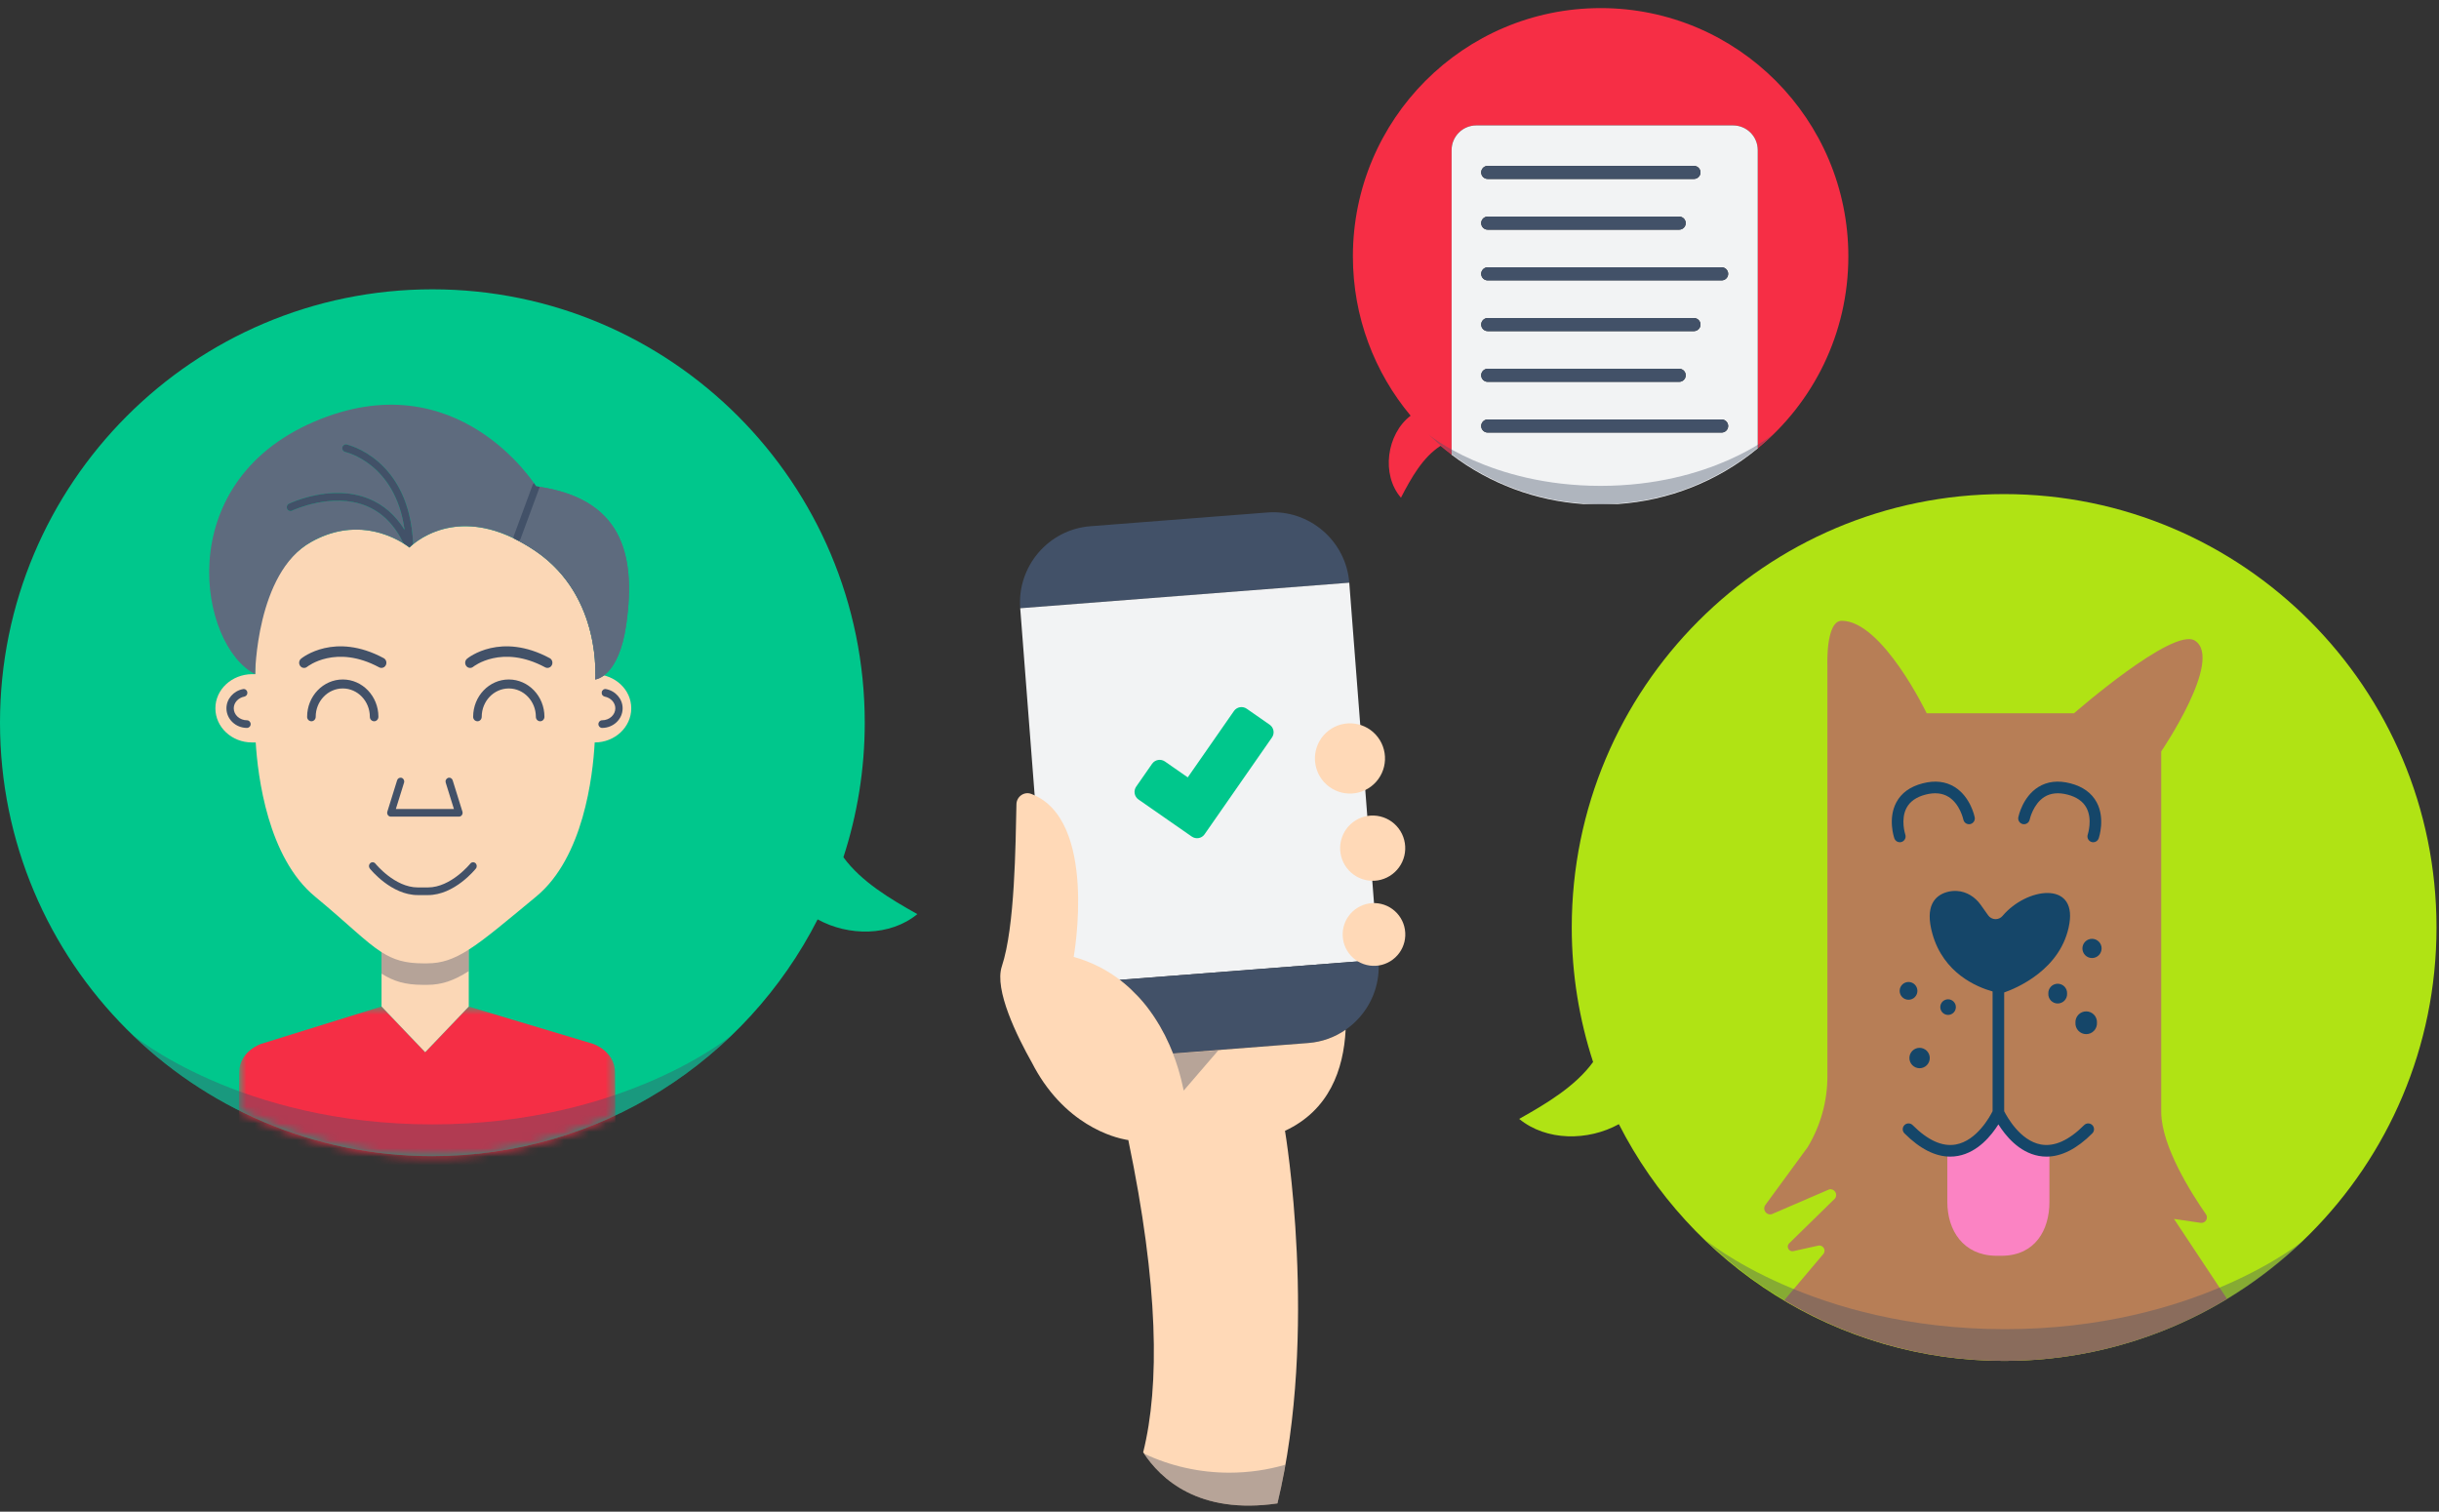 <svg width="292" height="181" viewBox="0 0 292 181" fill="none" xmlns="http://www.w3.org/2000/svg">
<rect x="0" y="0" width="292" height="181" fill="#333333" stroke="none"/>
<g clip-path="url(#clip0_26_818)">
<path fill-rule="evenodd" clip-rule="evenodd" d="M161.536 69.77C161.15 64.759 156.742 60.974 151.742 61.362L130.529 63.009C125.529 63.397 121.756 67.815 122.142 72.828L161.536 69.771V69.77Z" fill="#425168"/>
<path fill-rule="evenodd" clip-rule="evenodd" d="M161.536 69.77L122.142 72.828L125.628 117.978L165.022 114.921L161.536 69.77Z" fill="#F2F3F4"/>
<path fill-rule="evenodd" clip-rule="evenodd" d="M165.033 115.064L165.022 114.921L134.065 117.323C137.432 119.883 139.355 123.383 140.431 126.141L156.646 124.883C161.646 124.495 165.42 120.076 165.033 115.064Z" fill="#425168"/>
<path fill-rule="evenodd" clip-rule="evenodd" d="M161.102 123.296C159.789 124.21 158.255 124.758 156.66 124.883L140.445 126.141L140.442 126.135C140.169 125.439 139.864 124.755 139.529 124.086C139.501 124.03 139.476 123.975 139.447 123.919C139.269 123.571 139.077 123.219 138.872 122.865C138.84 122.807 138.802 122.75 138.768 122.692C138.335 121.959 137.857 121.253 137.338 120.578L137.278 120.498C137.006 120.152 136.716 119.812 136.413 119.476C136.345 119.402 136.274 119.329 136.205 119.256C135.955 118.99 135.695 118.729 135.425 118.474C135.342 118.397 135.262 118.319 135.178 118.243C134.828 117.927 134.465 117.617 134.078 117.323C132.423 116.065 130.545 115.133 128.543 114.575C128.543 114.575 131.512 98.098 123.456 95.056C122.611 94.737 121.71 95.383 121.69 96.287C121.578 101.157 121.517 110.97 119.94 115.709C119.009 118.513 121.767 124.093 123.56 127.272C123.979 128.089 124.45 128.879 124.97 129.635H124.973C129.309 135.882 135.083 136.505 135.083 136.505C138.709 153.925 138.857 165.864 136.863 173.891C138.945 177.107 143.551 181.381 152.935 180.011C157.905 159.395 153.841 135.399 153.841 135.399C159.125 132.942 160.857 128.087 161.102 123.296ZM160.49 102.166C160.569 102.672 160.747 103.158 161.014 103.595C161.281 104.032 161.632 104.413 162.046 104.715C162.46 105.016 162.929 105.234 163.427 105.354C163.925 105.474 164.442 105.496 164.948 105.416C165.97 105.252 166.886 104.69 167.493 103.851C168.101 103.013 168.351 101.968 168.188 100.945C168.109 100.439 167.931 99.953 167.664 99.516C167.397 99.079 167.046 98.698 166.632 98.396C166.218 98.095 165.749 97.877 165.251 97.757C164.753 97.637 164.236 97.616 163.73 97.695C162.708 97.859 161.792 98.422 161.185 99.26C160.578 100.098 160.328 101.144 160.49 102.166ZM160.791 112.476C160.867 112.963 161.039 113.43 161.296 113.851C161.553 114.272 161.89 114.637 162.288 114.928C162.687 115.218 163.139 115.427 163.618 115.542C164.097 115.658 164.594 115.678 165.081 115.601C166.064 115.444 166.945 114.902 167.529 114.096C168.113 113.29 168.354 112.284 168.197 111.301C168.121 110.814 167.95 110.347 167.693 109.926C167.436 109.506 167.099 109.14 166.7 108.849C166.302 108.559 165.85 108.35 165.371 108.235C164.892 108.119 164.395 108.099 163.908 108.176C162.925 108.334 162.044 108.875 161.46 109.681C160.875 110.487 160.635 111.493 160.791 112.476ZM157.476 91.471C157.561 92.016 157.753 92.539 158.041 93.009C158.328 93.48 158.706 93.889 159.151 94.214C159.597 94.539 160.103 94.772 160.639 94.902C161.175 95.031 161.731 95.053 162.276 94.967C163.376 94.791 164.361 94.186 165.015 93.284C165.669 92.382 165.938 91.257 165.763 90.157C165.678 89.612 165.486 89.089 165.199 88.618C164.911 88.148 164.534 87.738 164.088 87.413C163.642 87.088 163.137 86.855 162.601 86.725C162.064 86.596 161.508 86.573 160.963 86.659C159.863 86.835 158.878 87.441 158.224 88.344C157.57 89.246 157.301 90.371 157.476 91.471Z" fill="#FFD9B7"/>
<path opacity="0.38" fill-rule="evenodd" clip-rule="evenodd" d="M140.428 126.147C141.361 128.555 141.673 130.474 141.713 130.582L145.865 125.76L140.428 126.147Z" fill="#425168"/>
<path fill-rule="evenodd" clip-rule="evenodd" d="M191.628 0.97C175.248 0.97 161.97 14.28 161.97 30.701C161.97 37.961 164.569 44.611 168.881 49.774C166.005 51.959 165.326 56.834 167.724 59.592C168.939 57.249 170.329 54.749 172.464 53.384C172.894 53.749 173.337 54.098 173.788 54.44V17.963C173.789 17.183 174.099 16.435 174.65 15.883C175.201 15.331 175.948 15.019 176.728 15.016H207.5C208.28 15.019 209.027 15.331 209.577 15.883C210.128 16.436 210.438 17.183 210.439 17.963V53.687C217.061 48.234 221.286 39.963 221.286 30.701C221.286 14.281 208.008 0.969 191.628 0.969" fill="#F62E45"/>
<path fill-rule="evenodd" clip-rule="evenodd" d="M206.115 33.572H178.112C177.904 33.572 177.705 33.489 177.558 33.343C177.412 33.196 177.329 32.997 177.329 32.789C177.329 32.581 177.412 32.382 177.558 32.235C177.705 32.089 177.904 32.006 178.112 32.006H206.115C206.323 32.006 206.522 32.089 206.669 32.235C206.816 32.382 206.898 32.581 206.898 32.789C206.898 32.997 206.816 33.196 206.669 33.343C206.522 33.489 206.323 33.572 206.115 33.572ZM206.115 51.792H178.112C177.904 51.792 177.705 51.709 177.558 51.562C177.411 51.416 177.329 51.216 177.329 51.008C177.329 50.801 177.411 50.601 177.558 50.455C177.705 50.307 177.904 50.225 178.112 50.225H206.115C206.323 50.225 206.522 50.307 206.669 50.455C206.816 50.601 206.899 50.801 206.899 51.008C206.899 51.216 206.816 51.416 206.669 51.562C206.522 51.709 206.323 51.792 206.115 51.792ZM177.331 38.862C177.331 38.429 177.681 38.078 178.111 38.078H202.801C203.009 38.078 203.208 38.161 203.355 38.308C203.502 38.455 203.585 38.654 203.585 38.862C203.585 39.07 203.502 39.269 203.355 39.416C203.208 39.563 203.009 39.646 202.801 39.646H178.111C177.904 39.645 177.706 39.562 177.559 39.416C177.413 39.269 177.331 39.069 177.331 38.862ZM178.111 44.152H201.033C201.241 44.152 201.44 44.234 201.587 44.381C201.734 44.528 201.816 44.727 201.816 44.935C201.816 45.143 201.734 45.342 201.587 45.489C201.44 45.636 201.241 45.718 201.033 45.718H178.112C177.904 45.718 177.705 45.636 177.558 45.489C177.412 45.342 177.329 45.143 177.329 44.935C177.329 44.727 177.412 44.528 177.558 44.381C177.705 44.234 177.904 44.152 178.112 44.152M178.112 25.932H201.032C201.24 25.932 201.439 26.015 201.586 26.162C201.733 26.308 201.816 26.508 201.816 26.715C201.816 26.923 201.733 27.123 201.586 27.27C201.439 27.416 201.24 27.499 201.032 27.499H178.112C177.904 27.499 177.705 27.416 177.558 27.27C177.411 27.123 177.329 26.923 177.329 26.715C177.329 26.508 177.411 26.308 177.558 26.162C177.705 26.015 177.904 25.932 178.112 25.932ZM178.112 19.86H202.8C203.008 19.86 203.207 19.942 203.354 20.089C203.501 20.236 203.583 20.435 203.583 20.643C203.583 20.851 203.501 21.05 203.354 21.197C203.207 21.343 203.008 21.426 202.8 21.426H178.112C177.904 21.426 177.705 21.343 177.558 21.197C177.412 21.05 177.329 20.851 177.329 20.643C177.329 20.435 177.412 20.236 177.558 20.089C177.705 19.942 177.904 19.86 178.112 19.86ZM207.499 15.016H176.729C175.949 15.019 175.202 15.331 174.651 15.883C174.1 16.435 173.789 17.183 173.788 17.963V54.452C178.369 57.919 183.864 59.971 189.596 60.356H193.66C199.813 59.943 205.681 57.611 210.439 53.688V17.963C210.438 17.183 210.128 16.435 209.577 15.883C209.026 15.331 208.279 15.019 207.499 15.016Z" fill="#F2F3F4"/>
<path fill-rule="evenodd" clip-rule="evenodd" d="M178.112 39.646H202.8C203.008 39.646 203.207 39.563 203.354 39.416C203.501 39.27 203.584 39.07 203.584 38.862C203.584 38.655 203.501 38.455 203.354 38.309C203.207 38.161 203.008 38.079 202.8 38.079H178.112C177.904 38.079 177.705 38.161 177.558 38.309C177.411 38.455 177.329 38.655 177.329 38.862C177.329 39.07 177.411 39.27 177.558 39.416C177.705 39.563 177.904 39.646 178.112 39.646ZM178.112 45.718H201.032C201.24 45.718 201.439 45.636 201.586 45.489C201.733 45.342 201.815 45.143 201.815 44.935C201.815 44.727 201.733 44.528 201.586 44.381C201.439 44.234 201.24 44.152 201.032 44.152H178.112C177.904 44.152 177.705 44.234 177.558 44.381C177.412 44.528 177.329 44.727 177.329 44.935C177.329 45.143 177.412 45.342 177.558 45.489C177.705 45.636 177.904 45.718 178.112 45.718ZM206.115 50.225H178.112C177.904 50.225 177.705 50.307 177.558 50.454C177.412 50.601 177.329 50.8 177.329 51.008C177.329 51.216 177.412 51.415 177.558 51.562C177.705 51.709 177.904 51.791 178.112 51.791H206.115C206.323 51.791 206.522 51.709 206.669 51.562C206.816 51.415 206.898 51.216 206.898 51.008C206.898 50.8 206.816 50.601 206.669 50.454C206.522 50.307 206.323 50.225 206.115 50.225ZM178.112 21.426H202.8C203.008 21.426 203.207 21.343 203.354 21.197C203.501 21.05 203.583 20.851 203.583 20.643C203.583 20.435 203.501 20.236 203.354 20.089C203.207 19.942 203.008 19.86 202.8 19.86H178.112C177.904 19.86 177.705 19.942 177.558 20.089C177.412 20.236 177.329 20.435 177.329 20.643C177.329 20.851 177.412 21.05 177.558 21.197C177.705 21.343 177.904 21.426 178.112 21.426ZM178.112 27.5H201.032C201.24 27.5 201.439 27.417 201.586 27.27C201.733 27.124 201.816 26.924 201.816 26.716C201.816 26.509 201.733 26.309 201.586 26.163C201.439 26.015 201.24 25.933 201.032 25.933H178.112C177.904 25.933 177.705 26.015 177.558 26.162C177.412 26.309 177.329 26.508 177.329 26.716C177.329 26.924 177.412 27.123 177.558 27.27C177.705 27.416 177.904 27.5 178.112 27.5ZM206.115 32.005H178.112C177.904 32.005 177.705 32.087 177.558 32.234C177.411 32.381 177.329 32.581 177.329 32.788C177.329 32.996 177.411 33.196 177.558 33.343C177.705 33.489 177.904 33.572 178.112 33.572H206.115C206.323 33.572 206.522 33.489 206.669 33.343C206.816 33.196 206.899 32.996 206.899 32.788C206.899 32.581 206.816 32.381 206.669 32.234C206.522 32.087 206.323 32.005 206.115 32.005Z" fill="#425168"/>
<path fill-rule="evenodd" clip-rule="evenodd" d="M239.936 59.16C211.347 59.16 188.172 82.393 188.172 111.054C188.172 116.678 189.076 122.088 190.727 127.159C188.602 130.076 185.143 132.141 181.877 133.972C185.135 136.646 190.115 136.64 193.813 134.601C202.375 151.421 219.807 162.947 239.936 162.947C268.526 162.947 291.701 139.714 291.701 111.054C291.701 82.394 268.525 59.16 239.936 59.16Z" fill="#B0E314"/>
<path fill-rule="evenodd" clip-rule="evenodd" d="M263.462 146.417C263.589 146.435 263.719 146.416 263.835 146.362C263.952 146.308 264.049 146.221 264.117 146.112C264.185 146.002 264.219 145.876 264.215 145.747C264.212 145.619 264.171 145.494 264.098 145.389C262.368 142.906 258.797 137.287 258.744 133.209V89.97C258.744 89.97 266.243 78.948 262.781 76.708C260.177 75.024 248.301 85.407 248.301 85.407H230.666C230.666 85.407 225.359 74.329 220.492 74.329C218.569 74.329 218.779 79.633 218.779 79.633V128.869C218.779 131.868 217.957 134.809 216.404 137.372L211.322 144.315C210.992 144.858 211.476 145.532 212.094 145.39L218.99 142.415C219.617 142.27 220.079 142.995 219.684 143.505L214.154 148.917C213.834 149.329 214.204 149.917 214.714 149.804L217.677 149.147C218.257 149.019 218.669 149.702 218.285 150.157L213.601 155.701C221.317 160.29 230.311 162.948 239.936 162.948C249.343 162.961 258.574 160.393 266.623 155.524L260.274 145.948L263.462 146.417Z" fill="#B77E56"/>
<path fill-rule="evenodd" clip-rule="evenodd" d="M250.604 100.848C250.493 100.847 250.384 100.82 250.286 100.769C250.187 100.718 250.103 100.645 250.039 100.554C249.974 100.464 249.933 100.36 249.917 100.25C249.901 100.141 249.911 100.029 249.947 99.924C249.953 99.907 250.544 98.119 249.791 96.72C249.381 95.958 248.621 95.428 247.533 95.144C246.437 94.861 245.503 94.952 244.753 95.424C243.403 96.272 243.001 98.111 242.997 98.13C242.961 98.31 242.854 98.469 242.701 98.571C242.548 98.673 242.361 98.711 242.18 98.675C241.999 98.638 241.841 98.531 241.739 98.377C241.637 98.224 241.6 98.036 241.636 97.855C241.656 97.756 242.142 95.42 244.016 94.244C245.102 93.562 246.402 93.41 247.882 93.798C249.364 94.183 250.419 94.948 251.02 96.071C252.057 98.011 251.293 100.282 251.26 100.379C251.213 100.516 251.124 100.634 251.007 100.718C250.889 100.802 250.748 100.848 250.604 100.848ZM227.447 100.848C227.302 100.848 227.162 100.802 227.044 100.718C226.927 100.634 226.838 100.516 226.791 100.379C226.758 100.282 225.994 98.011 227.031 96.071C227.631 94.947 228.687 94.183 230.169 93.798C231.651 93.41 232.949 93.563 234.034 94.244C235.909 95.42 236.396 97.756 236.414 97.855C236.45 98.036 236.414 98.223 236.312 98.377C236.21 98.531 236.052 98.638 235.871 98.675C235.691 98.711 235.503 98.673 235.35 98.572C235.197 98.469 235.091 98.311 235.054 98.131C235.05 98.113 234.656 96.271 233.291 95.419C232.541 94.952 231.609 94.861 230.518 95.144C229.426 95.429 228.665 95.962 228.255 96.728C227.514 98.116 228.097 99.906 228.104 99.924C228.14 100.029 228.15 100.141 228.134 100.25C228.118 100.36 228.077 100.464 228.012 100.554C227.948 100.645 227.863 100.718 227.765 100.769C227.667 100.82 227.558 100.847 227.447 100.848ZM229.553 118.586C229.539 118.314 229.42 118.058 229.223 117.871C229.025 117.684 228.764 117.579 228.491 117.579C228.219 117.579 227.958 117.684 227.76 117.871C227.563 118.058 227.444 118.314 227.43 118.586C227.422 118.73 227.444 118.874 227.494 119.01C227.544 119.145 227.621 119.269 227.72 119.374C227.819 119.479 227.939 119.562 228.072 119.619C228.204 119.676 228.347 119.705 228.491 119.705C228.636 119.705 228.779 119.676 228.911 119.619C229.044 119.562 229.164 119.479 229.263 119.374C229.362 119.269 229.439 119.145 229.489 119.01C229.539 118.874 229.561 118.73 229.553 118.586ZM234.158 120.586C234.158 120.463 234.134 120.342 234.088 120.228C234.041 120.115 233.972 120.011 233.885 119.925C233.799 119.838 233.696 119.769 233.583 119.722C233.469 119.674 233.348 119.65 233.225 119.65C233.102 119.65 232.981 119.675 232.868 119.722C232.754 119.769 232.652 119.838 232.565 119.925C232.479 120.012 232.41 120.115 232.363 120.228C232.317 120.342 232.293 120.463 232.293 120.586C232.293 121.102 232.711 121.521 233.225 121.521C233.348 121.521 233.469 121.497 233.582 121.449C233.696 121.402 233.798 121.333 233.885 121.247C233.972 121.16 234.04 121.057 234.087 120.943C234.134 120.83 234.158 120.709 234.158 120.586ZM231.033 126.683C231.033 126.523 231.002 126.364 230.941 126.216C230.879 126.068 230.79 125.933 230.676 125.82C230.563 125.707 230.429 125.617 230.281 125.555C230.133 125.494 229.974 125.462 229.814 125.462C229.491 125.462 229.181 125.591 228.952 125.82C228.724 126.049 228.596 126.36 228.596 126.683C228.596 127.006 228.724 127.317 228.952 127.546C229.181 127.774 229.491 127.903 229.814 127.904C229.974 127.904 230.133 127.872 230.281 127.811C230.429 127.749 230.563 127.659 230.676 127.546C230.79 127.433 230.879 127.298 230.941 127.15C231.002 127.002 231.033 126.843 231.033 126.683ZM247.474 118.97C247.482 118.818 247.459 118.665 247.406 118.522C247.353 118.379 247.271 118.248 247.166 118.137C247.061 118.026 246.935 117.938 246.794 117.878C246.654 117.818 246.503 117.787 246.35 117.787C246.198 117.787 246.047 117.818 245.907 117.878C245.766 117.938 245.64 118.026 245.535 118.137C245.43 118.248 245.348 118.379 245.295 118.522C245.242 118.665 245.219 118.818 245.227 118.97C245.219 119.122 245.242 119.275 245.295 119.418C245.348 119.561 245.43 119.692 245.535 119.803C245.64 119.913 245.766 120.002 245.907 120.062C246.047 120.122 246.198 120.153 246.35 120.153C246.503 120.153 246.654 120.122 246.794 120.062C246.935 120.002 247.061 119.913 247.166 119.803C247.271 119.692 247.353 119.561 247.406 119.418C247.459 119.275 247.482 119.122 247.474 118.97ZM251.607 113.56C251.607 113.255 251.486 112.963 251.271 112.747C251.055 112.531 250.763 112.41 250.458 112.41C250.153 112.41 249.861 112.531 249.645 112.747C249.43 112.963 249.309 113.255 249.309 113.56C249.309 113.711 249.338 113.861 249.396 114.001C249.454 114.14 249.538 114.267 249.645 114.374C249.752 114.481 249.879 114.566 250.018 114.624C250.158 114.682 250.308 114.712 250.459 114.712C250.764 114.711 251.056 114.59 251.271 114.374C251.486 114.158 251.607 113.865 251.607 113.56ZM251.05 122.46C251.06 122.285 251.034 122.109 250.973 121.945C250.913 121.78 250.82 121.629 250.699 121.502C250.579 121.374 250.433 121.273 250.272 121.203C250.111 121.134 249.937 121.098 249.762 121.098C249.587 121.098 249.413 121.134 249.252 121.203C249.091 121.273 248.945 121.374 248.825 121.502C248.704 121.629 248.611 121.78 248.551 121.945C248.49 122.109 248.464 122.285 248.474 122.46C248.464 122.635 248.49 122.81 248.551 122.975C248.611 123.14 248.704 123.291 248.825 123.418C248.945 123.546 249.091 123.647 249.252 123.717C249.413 123.786 249.587 123.822 249.762 123.822C249.937 123.822 250.111 123.786 250.272 123.717C250.433 123.647 250.579 123.546 250.699 123.418C250.82 123.291 250.913 123.14 250.973 122.975C251.034 122.81 251.06 122.635 251.05 122.46Z" fill="#154669"/>
<path fill-rule="evenodd" clip-rule="evenodd" d="M245.36 137.85V143.919C245.36 147.297 243.641 150.301 239.73 150.361H238.933C235.021 150.301 233.137 147.297 233.137 143.919V137.849L236.637 136.737L239.249 134.173L241.824 136.723L245.359 137.849L245.36 137.85Z" fill="#FB83C3"/>
<path fill-rule="evenodd" clip-rule="evenodd" d="M250.496 134.716C250.432 134.651 250.355 134.6 250.271 134.565C250.187 134.53 250.096 134.512 250.005 134.512C249.914 134.512 249.823 134.53 249.739 134.565C249.655 134.6 249.578 134.651 249.514 134.716C247.687 136.546 245.947 137.328 244.338 137.036C241.846 136.582 240.267 133.693 239.943 133.049V118.834C241.359 118.34 246.853 116.087 247.753 110.569C248.588 105.439 242.609 106.278 239.754 109.66C239.647 109.789 239.512 109.892 239.359 109.96C239.206 110.028 239.04 110.061 238.873 110.055C238.705 110.048 238.542 110.004 238.394 109.924C238.247 109.845 238.12 109.733 238.023 109.596L237.127 108.333C236.467 107.401 235.442 106.752 234.303 106.682C233.881 106.655 233.457 106.702 233.052 106.822C231.672 107.234 230.404 108.46 231.355 111.825C232.685 116.528 236.645 118.179 238.555 118.712V133.048C238.265 133.63 236.69 136.575 234.159 137.035C232.547 137.329 230.809 136.547 228.983 134.715C228.919 134.65 228.842 134.599 228.758 134.564C228.674 134.529 228.583 134.511 228.492 134.511C228.401 134.511 228.31 134.529 228.226 134.564C228.142 134.599 228.065 134.65 228.001 134.715C227.936 134.78 227.885 134.857 227.85 134.941C227.815 135.026 227.797 135.116 227.797 135.208C227.797 135.3 227.815 135.39 227.85 135.475C227.885 135.559 227.936 135.636 228.001 135.701C229.849 137.554 231.688 138.488 233.482 138.488C233.794 138.488 234.106 138.46 234.414 138.404C236.811 137.964 238.427 135.937 239.249 134.628C240.07 135.937 241.685 137.965 244.083 138.404C244.393 138.46 244.702 138.488 245.015 138.488C246.809 138.488 248.648 137.554 250.496 135.701C250.626 135.57 250.699 135.393 250.699 135.209C250.699 135.024 250.626 134.847 250.496 134.716Z" fill="#154669"/>
<path opacity="0.38" fill-rule="evenodd" clip-rule="evenodd" d="M204.137 148.43C213.443 157.413 226.087 162.947 240.025 162.947C253.965 162.947 266.607 157.413 275.914 148.431C275.914 148.431 263.09 159.148 240.025 159.148C216.96 159.148 204.137 148.431 204.137 148.431" fill="#425168"/>
<path fill-rule="evenodd" clip-rule="evenodd" d="M51.764 34.642C80.354 34.642 103.529 57.875 103.529 86.535C103.529 92.16 102.625 97.569 100.974 102.641C103.098 105.557 106.558 107.621 109.824 109.453C106.566 112.127 101.586 112.121 97.888 110.082C89.326 126.902 71.894 138.428 51.764 138.428C23.176 138.428 0 115.195 0 86.535C0 57.875 23.176 34.642 51.764 34.642ZM137.926 91.456C138.009 91.336 138.115 91.234 138.238 91.156C138.36 91.077 138.497 91.023 138.641 90.998C138.784 90.972 138.931 90.975 139.073 91.006C139.216 91.037 139.35 91.096 139.47 91.179L142.2 93.079L147.735 85.125C147.818 85.007 147.924 84.907 148.046 84.831C148.168 84.754 148.304 84.702 148.447 84.678C148.589 84.654 148.734 84.658 148.875 84.69C149.016 84.722 149.148 84.781 149.266 84.865L151.998 86.766C152.238 86.93 152.404 87.183 152.458 87.469C152.513 87.755 152.451 88.051 152.288 88.292L144.206 99.904C143.862 100.396 143.176 100.513 142.674 100.162L136.303 95.729C136.183 95.646 136.081 95.54 136.003 95.418C135.924 95.295 135.87 95.158 135.844 95.015C135.819 94.872 135.821 94.725 135.853 94.582C135.884 94.44 135.943 94.305 136.026 94.186L137.926 91.456Z" fill="#00C78C"/>
<mask id="mask0_26_818" style="mask-type:luminance" maskUnits="userSpaceOnUse" x="28" y="120" width="46" height="19">
<path d="M28.603 132.957C35.79 136.566 43.723 138.441 51.765 138.429C59.334 138.439 66.812 136.778 73.665 133.564V120.51H28.602V132.957H28.603Z" fill="#F52E45"/>
</mask>
<g mask="url(#mask0_26_818)">
<path fill-rule="evenodd" clip-rule="evenodd" d="M45.532 147.391L73.654 144.284C73.668 137.797 73.674 129.779 73.631 128.325C73.557 125.817 70.979 124.979 70.979 124.979L56.122 120.522L50.905 125.984L45.677 120.51L31.29 124.98C31.29 124.98 28.711 125.816 28.636 128.324C28.59 129.862 28.6 138.758 28.616 145.425C33.868 147.301 39.615 148.045 45.532 147.391Z" fill="#F52E45"/>
</g>
<path fill-rule="evenodd" clip-rule="evenodd" d="M71.278 80.726C71.318 78.472 70.935 70.678 64.178 66.026C54.722 59.516 49.022 65.562 49.022 65.562C49.022 65.562 43.774 61.195 37.216 64.912C30.659 68.628 30.547 79.408 30.547 79.408V80.721H30.164C27.746 80.747 25.787 82.552 25.787 84.81C25.787 87.067 27.747 88.897 30.164 88.897H30.614C30.864 92.956 32.053 102.674 37.708 107.346C41.701 110.644 43.75 112.779 45.678 114.006V120.51L50.904 125.983L56.121 120.521V113.705C58.104 112.442 60.511 110.39 64.196 107.345C69.851 102.674 70.976 92.955 71.197 88.897C73.615 88.897 75.574 87.067 75.574 84.81C75.574 82.577 73.658 80.791 71.278 80.726Z" fill="#FBD7B6"/>
<path opacity="0.38" fill-rule="evenodd" clip-rule="evenodd" d="M51.152 115.348H50.647C48.529 115.348 47.138 114.936 45.677 114.005V116.577C47.138 117.507 48.529 117.92 50.647 117.92H51.152C52.88 117.92 54.326 117.422 56.122 116.278V113.706C54.326 114.851 52.88 115.348 51.152 115.348Z" fill="#435168"/>
<path fill-rule="evenodd" clip-rule="evenodd" d="M29.572 87.158C28.214 87.158 27.11 86.105 27.11 84.81C27.11 83.694 27.947 82.726 29.102 82.507C29.16 82.497 29.219 82.499 29.276 82.512C29.333 82.525 29.387 82.549 29.434 82.584C29.481 82.618 29.521 82.662 29.552 82.712C29.582 82.762 29.602 82.818 29.61 82.876C29.632 82.993 29.608 83.114 29.542 83.214C29.476 83.313 29.374 83.383 29.258 83.408C28.52 83.548 27.985 84.138 27.985 84.81C27.985 85.6 28.697 86.242 29.572 86.242C29.813 86.242 30.009 86.448 30.009 86.7C30.012 86.819 29.967 86.934 29.885 87.019C29.803 87.105 29.691 87.155 29.572 87.158Z" fill="#425168"/>
<path fill-rule="evenodd" clip-rule="evenodd" d="M64.178 58.222C64.178 58.222 54.793 43.078 37.567 50.51C20.341 57.943 23.866 77.351 30.547 80.721C30.547 80.721 30.658 68.627 37.217 64.911C42.356 61.999 46.677 64.046 48.312 65.071C47.252 62.858 45.746 61.338 43.817 60.562C39.705 58.908 34.997 61.124 34.951 61.146C34.898 61.171 34.841 61.184 34.783 61.187C34.725 61.189 34.667 61.179 34.613 61.158C34.559 61.137 34.509 61.105 34.468 61.065C34.426 61.024 34.393 60.976 34.371 60.922C34.322 60.813 34.317 60.688 34.357 60.575C34.397 60.462 34.479 60.369 34.586 60.315C34.791 60.215 39.666 57.914 44.125 59.705C45.889 60.414 47.333 61.665 48.435 63.435C47.349 55.463 41.393 54.132 41.329 54.119C41.213 54.092 41.112 54.02 41.048 53.919C40.983 53.819 40.961 53.697 40.985 53.58C40.994 53.522 41.015 53.467 41.047 53.418C41.078 53.368 41.118 53.325 41.166 53.292C41.214 53.258 41.268 53.235 41.325 53.222C41.382 53.21 41.441 53.209 41.499 53.22C41.574 53.236 49.011 54.895 49.459 65.076C49.46 65.12 49.439 65.154 49.429 65.193C50.885 63.985 56.193 60.529 64.179 66.027C72.141 71.508 71.25 81.357 71.25 81.357C71.25 81.357 74.09 81.164 74.992 74.667C76.174 66.15 74.351 59.616 64.178 58.222Z" fill="#5E6B7E"/>
<path fill-rule="evenodd" clip-rule="evenodd" d="M41.499 53.22C41.441 53.209 41.382 53.21 41.325 53.222C41.268 53.234 41.213 53.258 41.165 53.291C41.117 53.325 41.077 53.368 41.045 53.417C41.014 53.467 40.993 53.522 40.984 53.58C40.96 53.697 40.982 53.819 41.047 53.92C41.111 54.02 41.212 54.092 41.329 54.119C41.393 54.132 47.349 55.462 48.435 63.437C47.333 61.665 45.889 60.413 44.125 59.705C39.665 57.915 34.791 60.215 34.585 60.315C34.478 60.369 34.397 60.463 34.357 60.575C34.317 60.688 34.322 60.812 34.371 60.921C34.471 61.151 34.732 61.251 34.951 61.147C34.997 61.124 39.705 58.908 43.816 60.562C45.746 61.338 47.252 62.859 48.311 65.07C48.763 65.353 49.021 65.562 49.021 65.562C49.021 65.562 49.159 65.415 49.428 65.193C49.438 65.154 49.46 65.119 49.458 65.077C49.01 54.894 41.575 53.236 41.499 53.22ZM44.791 86.362C44.652 86.359 44.52 86.3 44.423 86.2C44.327 86.099 44.275 85.964 44.278 85.825C44.278 83.954 42.823 82.432 41.037 82.432C39.25 82.432 37.796 83.954 37.796 85.825C37.796 86.122 37.566 86.362 37.282 86.362C37.143 86.359 37.011 86.3 36.914 86.2C36.818 86.099 36.766 85.964 36.769 85.825C36.769 83.361 38.683 81.357 41.037 81.357C43.39 81.357 45.304 83.361 45.304 85.825C45.304 86.122 45.074 86.362 44.791 86.362ZM64.668 86.362C64.528 86.359 64.396 86.3 64.3 86.2C64.203 86.099 64.151 85.964 64.154 85.825C64.154 83.954 62.7 82.432 60.914 82.432C59.127 82.432 57.672 83.954 57.672 85.825C57.672 86.122 57.443 86.362 57.159 86.362C57.02 86.359 56.888 86.3 56.791 86.2C56.695 86.099 56.643 85.964 56.646 85.825C56.646 83.361 58.56 81.357 60.913 81.357C63.267 81.357 65.181 83.361 65.181 85.825C65.181 86.122 64.951 86.362 64.668 86.362ZM54.945 97.78H46.79C46.72 97.779 46.651 97.762 46.589 97.729C46.528 97.696 46.475 97.648 46.436 97.59C46.395 97.531 46.368 97.463 46.358 97.392C46.347 97.321 46.352 97.249 46.374 97.18L47.542 93.43C47.558 93.374 47.585 93.322 47.621 93.276C47.658 93.231 47.703 93.194 47.755 93.166C47.806 93.139 47.863 93.122 47.921 93.117C47.979 93.112 48.037 93.119 48.093 93.137C48.323 93.216 48.448 93.474 48.373 93.714L47.393 96.864H54.344L53.363 93.714C53.326 93.6 53.334 93.477 53.387 93.369C53.439 93.262 53.531 93.178 53.643 93.137C53.698 93.119 53.757 93.112 53.815 93.117C53.873 93.123 53.929 93.139 53.981 93.167C54.032 93.194 54.078 93.231 54.115 93.276C54.151 93.322 54.179 93.374 54.195 93.43L55.362 97.18C55.406 97.319 55.382 97.472 55.3 97.59C55.261 97.648 55.208 97.696 55.146 97.729C55.085 97.762 55.015 97.779 54.945 97.78ZM51.234 107.173H50.015C46.847 107.173 44.377 104.123 44.274 103.994C44.199 103.899 44.163 103.78 44.174 103.66C44.184 103.54 44.239 103.429 44.329 103.348C44.372 103.31 44.423 103.28 44.478 103.263C44.533 103.245 44.592 103.238 44.649 103.244C44.707 103.249 44.763 103.266 44.814 103.294C44.865 103.322 44.909 103.36 44.945 103.406C44.968 103.435 47.261 106.257 50.015 106.257H51.234C53.989 106.257 56.281 103.435 56.304 103.406C56.339 103.36 56.384 103.322 56.435 103.294C56.486 103.266 56.541 103.249 56.599 103.244C56.657 103.238 56.715 103.245 56.77 103.263C56.825 103.28 56.876 103.31 56.92 103.348C57.104 103.511 57.13 103.799 56.975 103.994C56.871 104.123 54.402 107.174 51.234 107.174M45.667 79.974C45.573 79.974 45.48 79.95 45.397 79.906C40.197 77.107 36.804 79.814 36.77 79.842C36.709 79.892 36.639 79.929 36.564 79.951C36.489 79.973 36.41 79.979 36.332 79.969C36.254 79.96 36.179 79.934 36.112 79.894C36.044 79.854 35.986 79.8 35.94 79.737C35.843 79.607 35.8 79.444 35.818 79.283C35.837 79.122 35.917 78.974 36.041 78.869C36.202 78.736 40.071 75.649 45.938 78.805C46.228 78.961 46.342 79.334 46.193 79.638C46.146 79.738 46.071 79.822 45.978 79.882C45.885 79.941 45.777 79.973 45.667 79.974ZM65.544 79.974C65.45 79.974 65.357 79.95 65.274 79.906C60.074 77.107 56.681 79.814 56.647 79.842C56.586 79.892 56.516 79.929 56.441 79.951C56.366 79.973 56.287 79.979 56.209 79.969C56.131 79.96 56.056 79.934 55.989 79.894C55.921 79.854 55.863 79.8 55.817 79.737C55.72 79.607 55.677 79.444 55.695 79.283C55.714 79.122 55.794 78.974 55.918 78.869C56.079 78.736 59.948 75.649 65.815 78.805C66.105 78.961 66.219 79.334 66.07 79.638C66.023 79.738 65.948 79.822 65.855 79.882C65.762 79.941 65.654 79.973 65.544 79.974ZM72.08 87.158C71.961 87.155 71.849 87.105 71.766 87.019C71.685 86.933 71.64 86.819 71.643 86.7C71.643 86.448 71.838 86.242 72.08 86.242C72.955 86.242 73.667 85.6 73.667 84.81C73.667 84.138 73.132 83.549 72.393 83.408C72.276 83.383 72.174 83.313 72.109 83.214C72.043 83.114 72.019 82.993 72.041 82.876C72.049 82.818 72.068 82.762 72.099 82.711C72.129 82.661 72.169 82.617 72.216 82.582C72.264 82.548 72.318 82.523 72.375 82.51C72.433 82.497 72.492 82.496 72.55 82.506C73.704 82.726 74.542 83.694 74.542 84.81C74.542 86.105 73.438 87.158 72.08 87.158Z" fill="#425168"/>
<path fill-rule="evenodd" clip-rule="evenodd" d="M64.601 58.297C64.596 58.327 64.597 58.358 64.587 58.387L62.32 64.524C62.298 64.579 62.265 64.628 62.223 64.669C62.181 64.711 62.131 64.743 62.076 64.764C62.757 65.124 63.452 65.527 64.179 66.026C72.141 71.509 71.25 81.356 71.25 81.356C71.25 81.356 74.09 81.165 74.992 74.667C76.157 66.274 74.386 59.817 64.601 58.297Z" fill="#5E6B7E"/>
<path fill-rule="evenodd" clip-rule="evenodd" d="M62.32 64.523L64.586 58.388C64.597 58.358 64.596 58.328 64.601 58.297C64.456 58.274 64.327 58.242 64.178 58.222C64.178 58.222 64.096 58.089 63.932 57.854C63.859 57.904 63.803 57.974 63.771 58.057L61.504 64.193C61.474 64.279 61.471 64.371 61.494 64.459C61.684 64.551 61.881 64.661 62.076 64.764C62.182 64.717 62.276 64.643 62.32 64.523Z" fill="#425168"/>
<path opacity="0.38" fill-rule="evenodd" clip-rule="evenodd" d="M15.876 123.912C25.182 132.895 37.826 138.428 51.764 138.428C65.704 138.428 78.346 132.895 87.653 123.912C87.653 123.912 74.829 134.63 51.764 134.63C28.699 134.63 15.876 123.912 15.876 123.912ZM171.021 52.02C176.365 57.179 183.624 60.356 191.628 60.356C199.632 60.356 206.892 57.179 212.236 52.021C212.236 52.021 204.873 58.175 191.628 58.175C178.384 58.175 171.021 52.02 171.021 52.02ZM147.177 176.33C143.651 176.333 140.168 175.558 136.977 174.059C139.11 177.253 143.712 181.357 152.935 180.012C153.305 178.482 153.617 176.932 153.892 175.377C151.761 175.997 149.508 176.33 147.177 176.33Z" fill="#425168"/>
</g>
<defs>
<clipPath id="clip0_26_818">
<rect width="292" height="181" fill="white"/>
</clipPath>
</defs>
</svg>

